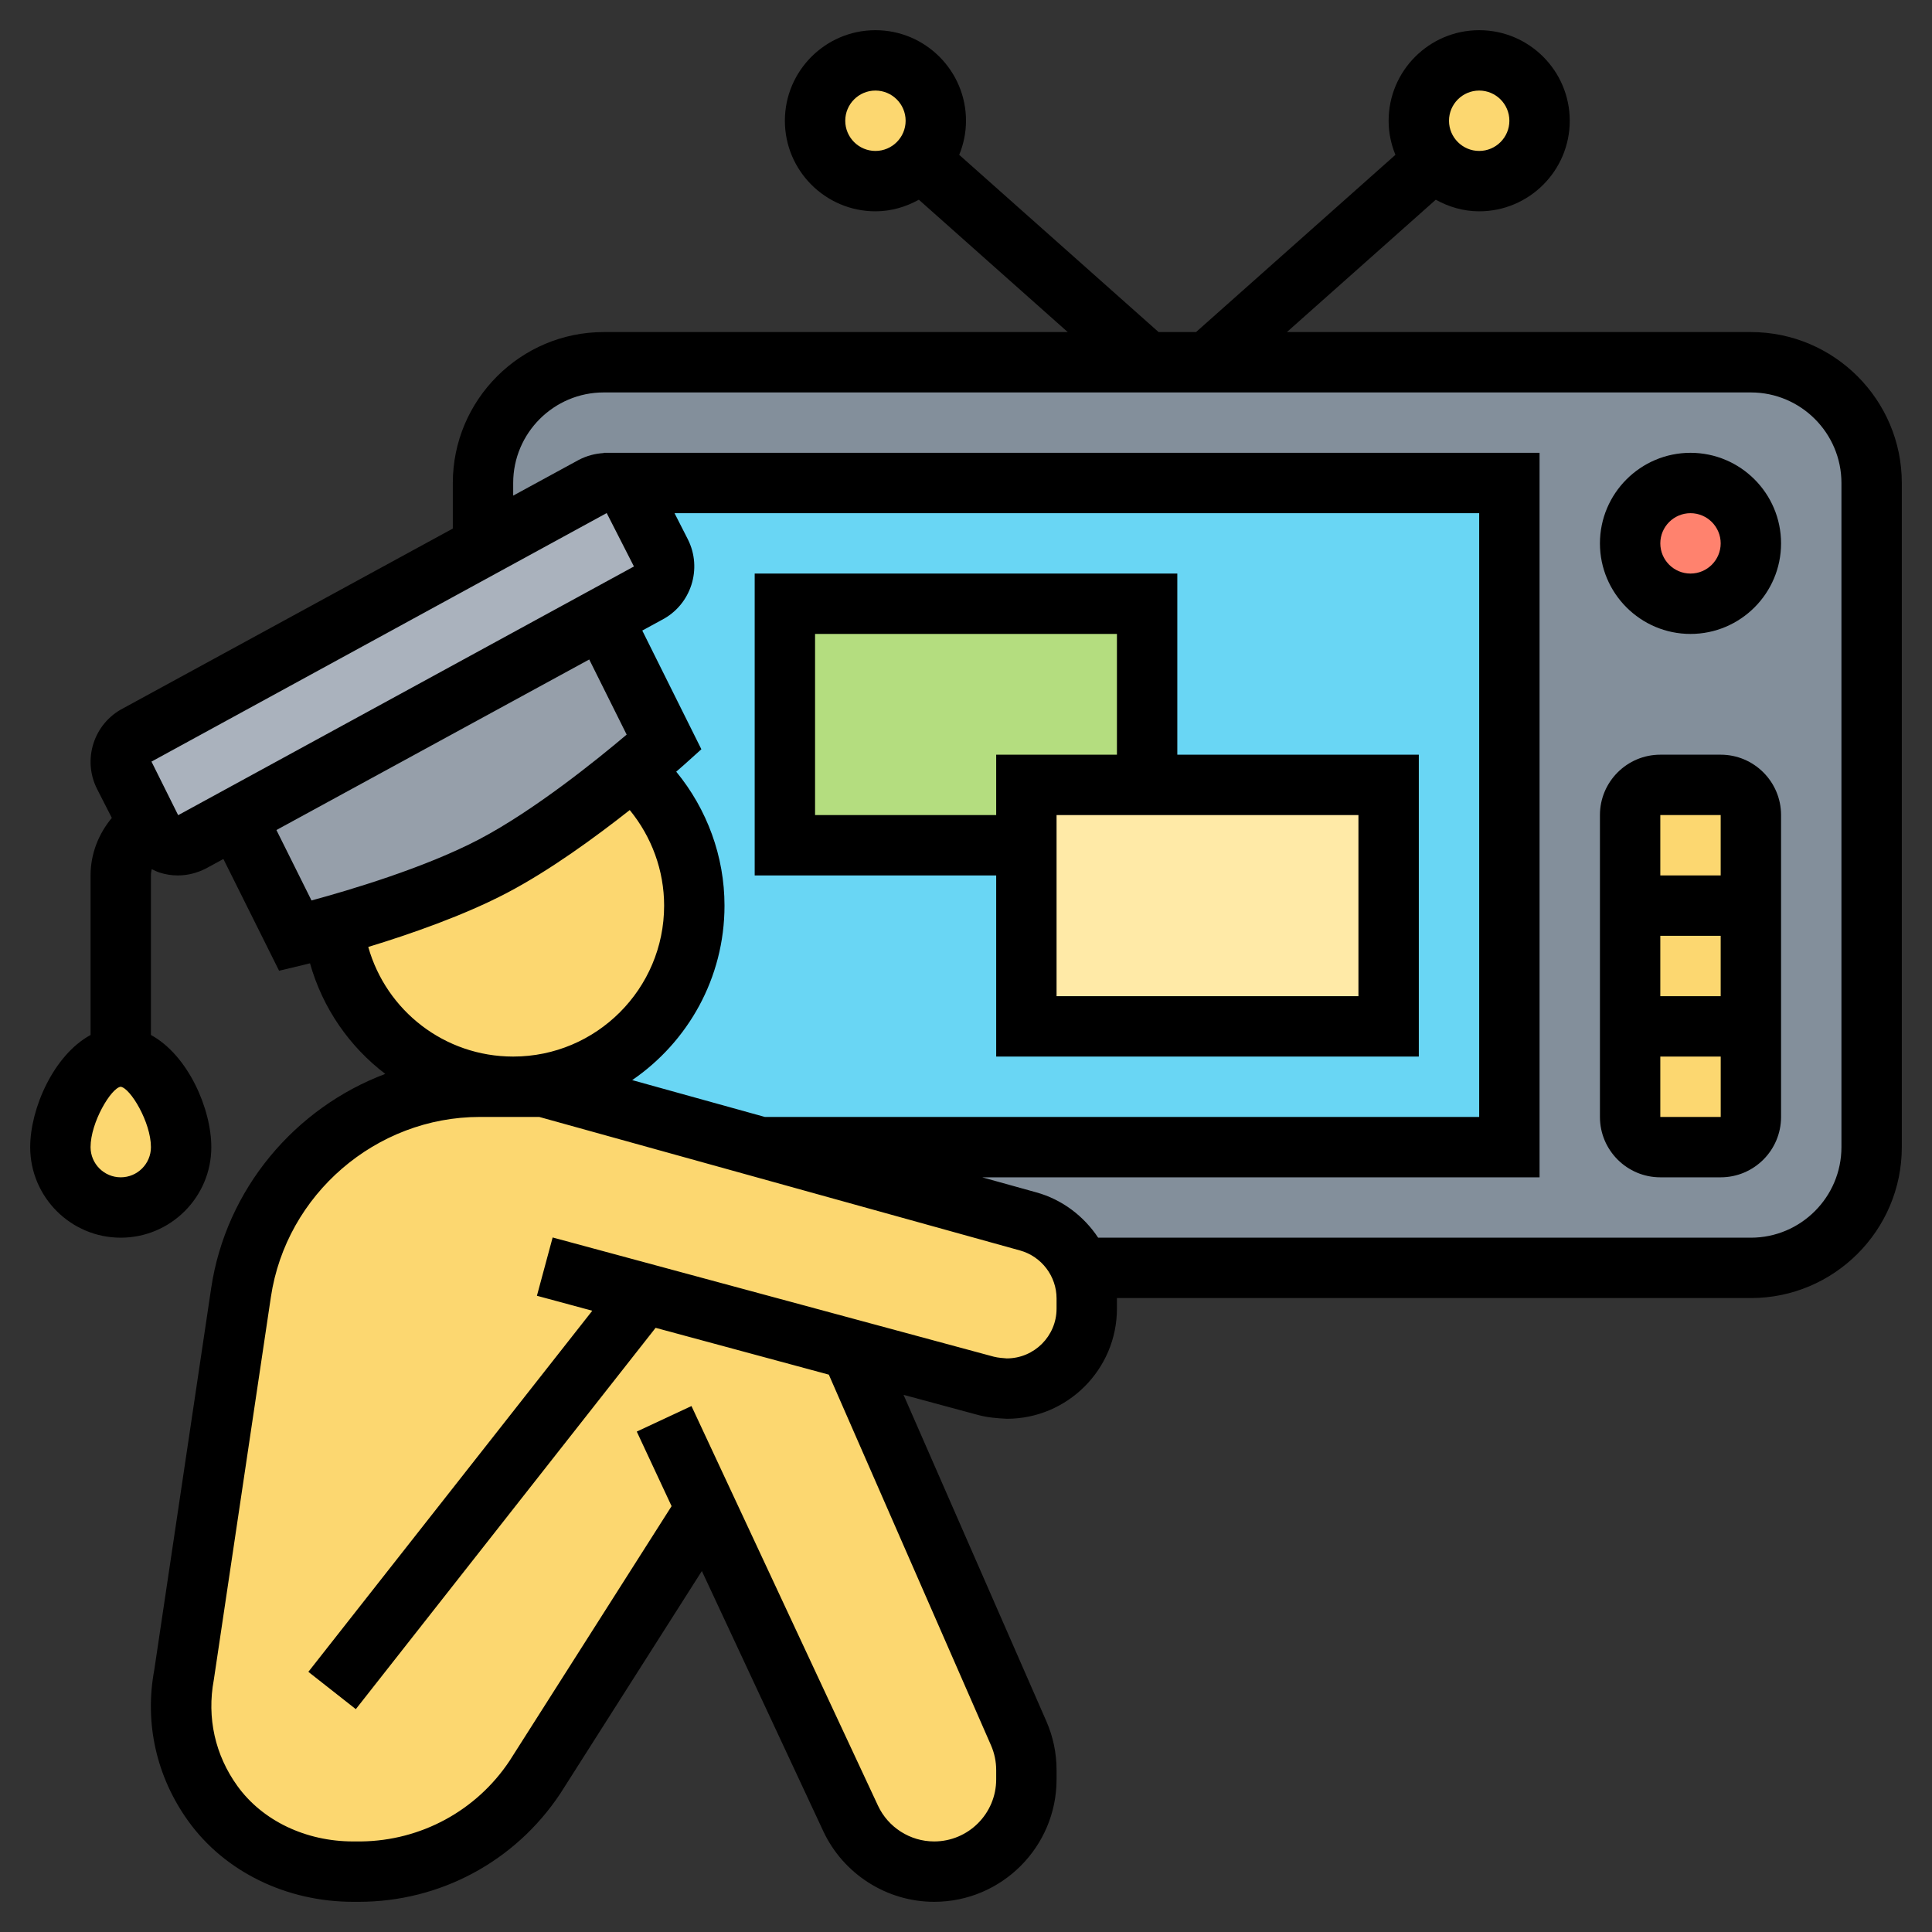 <svg id="Layer_35" enable-background="new 0 0 64 64" height="512" viewBox="0 0 64 64" width="512" xmlns="http://www.w3.org/2000/svg"><rect x="0" y="0" width="64" height="64" fill="#333333" stroke="none"/><path d="m58 12h-18-2-18c-2.21 0-4 1.79-4 4v26h42c2.21 0 4-1.79 4-4v-22c0-2.21-1.79-4-4-4z" fill="#838f9b"/><path d="m29 2c1.1 0 2 .9 2 2 0 .51-.19.98-.51 1.33-.37.41-.9.67-1.49.67-1.1 0-2-.9-2-2s.9-2 2-2z" fill="#fcd770"/><path d="m49 2c1.1 0 2 .9 2 2s-.9 2-2 2c-.59 0-1.12-.26-1.49-.67-.32-.35-.51-.82-.51-1.33 0-1.1.9-2 2-2z" fill="#fcd770"/><circle cx="56" cy="18" fill="#ff826e" r="2"/><path d="m57 26h-2c-.55 0-1 .45-1 1v3 4 3c0 .55.45 1 1 1h2c.55 0 1-.45 1-1v-3-4-3c0-.55-.45-1-1-1z" fill="#fcd770"/><path d="m20.11 16h29.89v22h-24.8l-7.2-2h-1c3.31 0 6-2.69 6-6 0-1.8-.8-3.42-2.05-4.52.65-.54 1.05-.9 1.05-.9l-2.05-4.11 1.51-.82c.49-.25.68-.85.43-1.34l-.9-1.77c-.18-.34-.52-.54-.88-.54z" fill="#69d6f4"/><path d="m46 26v8h-12v-6-2h4z" fill="#ffeaa7"/><path d="m38 20v6h-4v2h-8v-8z" fill="#b4dd7f"/><g fill="#fcd770"><path d="m23 30c0 3.31-2.69 6-6 6-3.09 0-5.63-2.33-5.96-5.33 1.37-.39 3.61-1.1 5.3-1.98 1.66-.88 3.5-2.3 4.61-3.21 1.25 1.1 2.05 2.72 2.05 4.52z"/><path d="m35.79 42c-.29-.74-.92-1.32-1.73-1.54l-8.86-2.46-7.2-2h-1-1.1c-3.97 0-7.33 2.9-7.92 6.82l-1.89 12.68c-.03.16-.05.33-.07.5-.12 1.29.22 2.62 1.03 3.75 1.06 1.47 2.84 2.25 4.65 2.25h.19c2.35 0 4.52-1.17 5.82-3.12l5.67-8.91 4.8 10.27c.5 1.07 1.58 1.76 2.77 1.76 1.68 0 3.05-1.37 3.05-3.05v-.31c0-.42-.09-.84-.26-1.23l-5.56-12.71 4.48 1.21c.23.06.46.09.69.09 1.47 0 2.65-1.19 2.65-2.65v-.34c0-.35-.07-.7-.21-1.01z"/><path d="m4 35c1.1 0 2 1.9 2 3s-.9 2-2 2-2-.9-2-2 .9-3 2-3z"/></g><path d="m7.83 27.08-1.49.81c-.48.25-1.08.06-1.33-.43l-.08-.15-.82-1.62c-.25-.49-.06-1.09.43-1.34l11.46-6.25 3.66-1.99c.14-.07.3-.11.45-.11.36 0 .7.2.88.54l.9 1.77c.25.49.06 1.09-.43 1.34l-1.51.82z" fill="#aab2bd"/><path d="m19.95 20.47 2.05 4.11s-.4.36-1.05.9c-1.11.91-2.95 2.33-4.61 3.21-1.69.88-3.93 1.59-5.3 1.98-.76.21-1.25.33-1.25.33l-1.96-3.92z" fill="#969faa"/><path d="m58 11h-15.37l4.932-4.384c.429.237.914.384 1.438.384 1.654 0 3-1.346 3-3s-1.346-3-3-3-3 1.346-3 3c0 .4.082.78.225 1.129l-6.605 5.871h-1.24l-6.605-5.871c.143-.349.225-.729.225-1.129 0-1.654-1.346-3-3-3s-3 1.346-3 3 1.346 3 3 3c.524 0 1.009-.147 1.438-.384l4.932 4.384h-15.37c-2.757 0-5 2.243-5 5v1.509l-10.916 5.952c-.978.501-1.365 1.705-.865 2.682l.485.951c-.441.53-.704 1.193-.704 1.906v5.285c-1.228.669-2 2.442-2 3.715 0 1.654 1.346 3 3 3s3-1.346 3-3c0-1.273-.772-3.046-2-3.715v-5.285c0-.071.012-.14.026-.208.083.04.166.082.256.111.198.065.404.097.608.097.316 0 .633-.077.934-.231l.576-.314 1.845 3.702.772-.184c.022-.005.112-.027.252-.062.419 1.487 1.308 2.762 2.494 3.663-2.988 1.126-5.277 3.808-5.768 7.1l-1.884 12.64c-.331 1.766.07 3.548 1.13 5.018 1.204 1.671 3.244 2.668 5.457 2.668h.004.186c2.685 0 5.173-1.332 6.669-3.581l4.693-7.377 4.022 8.618c.664 1.421 2.105 2.34 3.674 2.34 2.235 0 4.054-1.819 4.054-4.055v-.306c0-.563-.114-1.11-.34-1.625l-4.729-10.808 2.466.666c.312.085.639.112.957.127 2.01-.001 3.646-1.639 3.646-3.649v-.336c0-.005-.001-.009-.001-.014h21.001c2.757 0 5-2.243 5-5v-22c0-2.757-2.243-5-5-5zm-9-8c.552 0 1 .449 1 1s-.448 1-1 1-1-.449-1-1 .448-1 1-1zm-20 2c-.552 0-1-.449-1-1s.448-1 1-1 1 .449 1 1-.448 1-1 1zm-25 34c-.552 0-1-.449-1-1 0-.82.68-1.957.997-2 .323.043 1.003 1.18 1.003 2 0 .551-.448 1-1 1zm1.902-11.996-.884-1.775 15.072-8.229h.01l.9 1.765zm15.04 8.776c1.844-1.262 3.058-3.382 3.058-5.78 0-1.632-.578-3.194-1.599-4.437.149-.129.247-.216.267-.234l.566-.509-1.958-3.932.64-.349c.978-.501 1.365-1.705.865-2.683l-.436-.856h26.655v20h-23.664zm-11.785-8.284 10.362-5.65 1.24 2.489c-.983.832-3.062 2.51-4.885 3.468-1.8.945-4.309 1.688-5.555 2.026zm7.647 2.077c1.416-.744 2.923-1.844 4.057-2.739.727.888 1.139 2.002 1.139 3.166 0 2.757-2.243 5-5 5-2.271 0-4.203-1.515-4.801-3.631 1.38-.421 3.165-1.04 4.605-1.796zm18.196 13.777c0 .909-.739 1.648-1.648 1.649-.094-.008-.289-.019-.432-.057l-14.613-3.949-.521 1.931 1.834.496-9.405 11.962 1.572 1.236 9.931-12.632 5.738 1.551 5.372 12.278c.114.261.172.539.172.824v.306c0 1.133-.922 2.055-2.055 2.055-.795 0-1.525-.465-1.861-1.186l-6.178-13.237-1.812.846 1.153 2.47-5.367 8.437c-1.098 1.651-2.932 2.645-4.915 2.67h-.264c-.001 0-.001 0-.003 0-1.571 0-3.005-.687-3.834-1.837-.737-1.021-1.017-2.257-.781-3.517l1.89-12.678c.506-3.402 3.483-5.968 6.923-5.968h1.967l15.929 4.424c.711.198 1.208.852 1.208 1.59zm26-5.35c0 1.654-1.346 3-3 3h-21.622c-.474-.712-1.186-1.263-2.051-1.502l-1.791-.498h18.464v-24h-31v.008c-.279.016-.558.087-.823.224l-2.177 1.186v-.418c0-1.654 1.346-3 3-3h38c1.654 0 3 1.346 3 3z"/><path d="m56 15c-1.654 0-3 1.346-3 3s1.346 3 3 3 3-1.346 3-3-1.346-3-3-3zm0 4c-.552 0-1-.449-1-1s.448-1 1-1 1 .449 1 1-.448 1-1 1z"/><path d="m57 25h-2c-1.103 0-2 .897-2 2v10c0 1.103.897 2 2 2h2c1.103 0 2-.897 2-2v-10c0-1.103-.897-2-2-2zm0 2v2h-2v-2zm0 4v2h-2v-2zm-2 6v-2h2.001v2z"/><path d="m39 19h-14v10h8v6h14v-10h-8zm-12 8v-6h10v4h-4v2zm18 6h-10v-6h10z"/></svg>